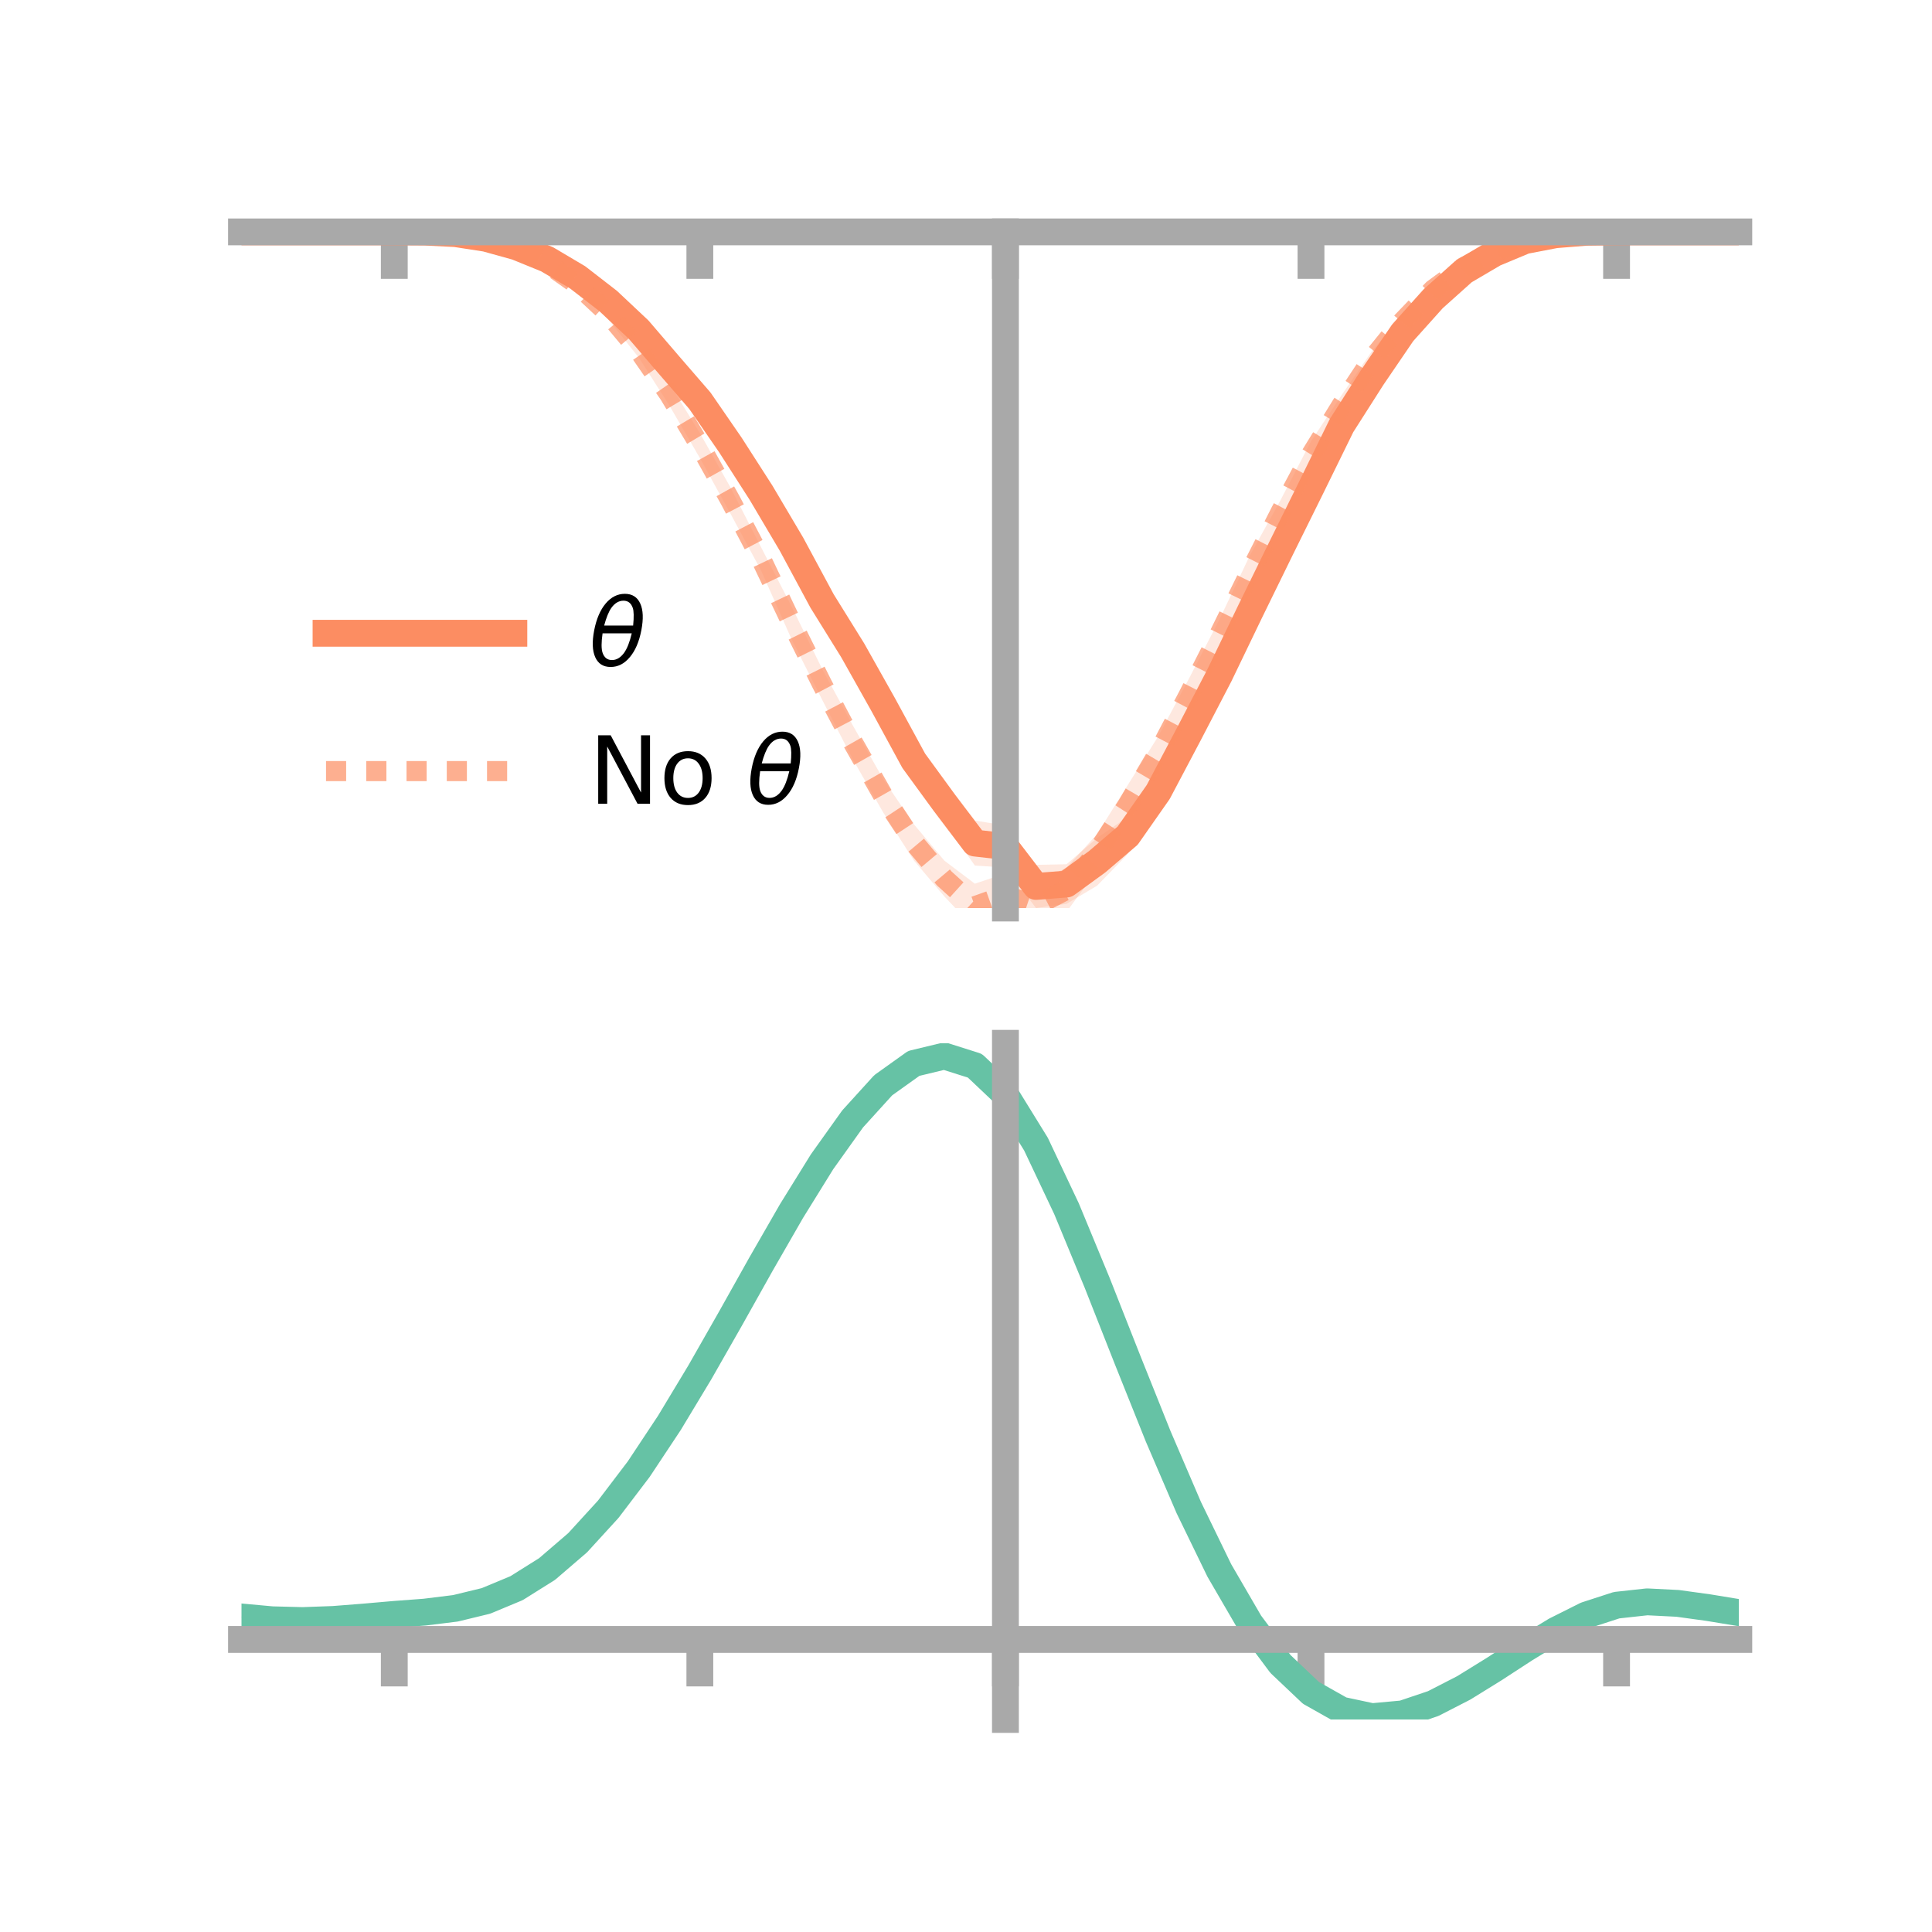 <?xml version="1.0" encoding="utf-8" standalone="no"?>
<!DOCTYPE svg PUBLIC "-//W3C//DTD SVG 1.1//EN"
  "http://www.w3.org/Graphics/SVG/1.1/DTD/svg11.dtd">
<!-- Created with matplotlib (https://matplotlib.org/) -->
<svg height="144pt" version="1.1" viewBox="0 0 144 144" width="144pt" xmlns="http://www.w3.org/2000/svg" xmlns:xlink="http://www.w3.org/1999/xlink">
 <defs>
  <style type="text/css">*{stroke-linecap:butt;stroke-linejoin:round;}</style>
 </defs>
 <g id="figure_1">
  <g id="patch_1">
   <path d="M 0 144 
L 144 144 
L 144 0 
L 0 0 
z
" style="fill:none;"/>
  </g>
  <g id="axes_1">
   <g id="patch_2">
    <path d="M 18 67.68 
L 129.6 67.68 
L 129.6 17.28 
L 18 17.28 
z
" style="fill:none;"/>
   </g>
   <g id="PolyCollection_1">
    <path clip-path="url(#pedb5f654a9)" d="M 18 17.284 
L 18 17.284 
L 20.278 17.284 
L 22.555 17.284 
L 24.833 17.284 
L 27.11 17.284 
L 29.388 17.284 
L 31.665 17.28 
L 33.943 17.338 
L 36.22 17.66 
L 38.498 18.202 
L 40.776 19.091 
L 43.053 20.326 
L 45.331 21.964 
L 47.608 23.988 
L 49.886 26.602 
L 52.163 29.047 
L 54.441 32.24 
L 56.718 35.602 
L 58.996 39.349 
L 61.273 43.839 
L 63.551 47.192 
L 65.829 51.15 
L 68.106 55.193 
L 70.384 58.355 
L 72.661 61.159 
L 74.939 61.528 
L 77.216 64.461 
L 79.494 64.417 
L 81.771 62.455 
L 84.049 60.9 
L 86.327 57.598 
L 88.604 53.385 
L 90.882 48.795 
L 93.159 44.588 
L 95.437 39.859 
L 97.714 35.349 
L 99.992 30.882 
L 102.269 27.395 
L 104.547 24.235 
L 106.824 21.72 
L 109.102 19.918 
L 111.38 18.606 
L 113.657 17.788 
L 115.935 17.412 
L 118.212 17.289 
L 120.49 17.283 
L 122.767 17.284 
L 125.045 17.284 
L 127.322 17.284 
L 129.6 17.284 
L 129.6 17.284 
L 129.6 17.284 
L 127.322 17.284 
L 125.045 17.284 
L 122.767 17.284 
L 120.49 17.285 
L 118.212 17.337 
L 115.935 17.58 
L 113.657 18.079 
L 111.38 19.163 
L 109.102 20.528 
L 106.824 22.808 
L 104.547 25.371 
L 102.269 28.895 
L 99.992 32.551 
L 97.714 37.375 
L 95.437 42.069 
L 93.159 46.647 
L 90.882 51.891 
L 88.604 56.06 
L 86.327 60.466 
L 84.049 63.671 
L 81.771 66.014 
L 79.494 67.367 
L 77.216 67.68 
L 74.939 64.661 
L 72.661 64.514 
L 70.384 61.3 
L 68.106 58.218 
L 65.829 53.888 
L 63.551 49.739 
L 61.273 45.756 
L 58.996 41.785 
L 56.718 37.832 
L 54.441 34.1 
L 52.163 30.682 
L 49.886 27.868 
L 47.608 25.168 
L 45.331 22.91 
L 43.053 21.02 
L 40.776 19.556 
L 38.498 18.587 
L 36.22 17.866 
L 33.943 17.484 
L 31.665 17.318 
L 29.388 17.284 
L 27.11 17.284 
L 24.833 17.284 
L 22.555 17.284 
L 20.278 17.284 
L 18 17.284 
z
" style="fill:#fc8d62;fill-opacity:0.2;"/>
   </g>
   <g id="PolyCollection_2">
    <path clip-path="url(#pedb5f654a9)" d="M 18 17.284 
L 18 17.284 
L 20.278 17.284 
L 22.555 17.284 
L 24.833 17.284 
L 27.11 17.284 
L 29.388 17.284 
L 31.665 17.276 
L 33.943 17.348 
L 36.22 17.679 
L 38.498 18.256 
L 40.776 19.377 
L 43.053 20.878 
L 45.331 22.947 
L 47.608 25.575 
L 49.886 28.576 
L 52.163 32.274 
L 54.441 36.322 
L 56.718 40.77 
L 58.996 45.192 
L 61.273 49.85 
L 63.551 54.045 
L 65.829 58.07 
L 68.106 61.424 
L 70.384 64.145 
L 72.661 65.866 
L 74.939 65.1 
L 77.216 65.776 
L 79.494 64.674 
L 81.771 62.168 
L 84.049 58.524 
L 86.327 54.88 
L 88.604 50.606 
L 90.882 46.187 
L 93.159 41.395 
L 95.437 37.29 
L 97.714 32.891 
L 99.992 29.452 
L 102.269 26.153 
L 104.547 23.441 
L 106.824 21.204 
L 109.102 19.602 
L 111.38 18.561 
L 113.657 17.723 
L 115.935 17.416 
L 118.212 17.289 
L 120.49 17.283 
L 122.767 17.284 
L 125.045 17.284 
L 127.322 17.284 
L 129.6 17.284 
L 129.6 17.284 
L 129.6 17.284 
L 127.322 17.284 
L 125.045 17.284 
L 122.767 17.284 
L 120.49 17.284 
L 118.212 17.34 
L 115.935 17.549 
L 113.657 18.009 
L 111.38 18.959 
L 109.102 20.203 
L 106.824 21.941 
L 104.547 24.445 
L 102.269 27.354 
L 99.992 30.96 
L 97.714 34.919 
L 95.437 39.066 
L 93.159 43.947 
L 90.882 48.403 
L 88.604 52.976 
L 86.327 57.373 
L 84.049 61.47 
L 81.771 64.869 
L 79.494 67.962 
L 77.216 69.223 
L 74.939 68.365 
L 72.661 69.224 
L 70.384 66.812 
L 68.106 64.123 
L 65.829 60.556 
L 63.551 56.57 
L 61.273 52.144 
L 58.996 47.638 
L 56.718 42.508 
L 54.441 38.277 
L 52.163 34.137 
L 49.886 30.216 
L 47.608 26.646 
L 45.331 23.796 
L 43.053 21.609 
L 40.776 19.895 
L 38.498 18.623 
L 36.22 17.951 
L 33.943 17.511 
L 31.665 17.325 
L 29.388 17.284 
L 27.11 17.284 
L 24.833 17.284 
L 22.555 17.284 
L 20.278 17.284 
L 18 17.284 
z
" style="fill:#fc8d62;fill-opacity:0.2;"/>
   </g>
   <g id="matplotlib.axis_1">
    <g id="xtick_1">
     <g id="line2d_1">
      <defs>
       <path d="M 0 0 
L 0 3.5 
" id="me60d07833b" style="stroke:#a9a9a9;stroke-width:2;"/>
      </defs>
      <g>
       <use style="fill:#a9a9a9;stroke:#a9a9a9;stroke-width:2;" x="29.388" xlink:href="#me60d07833b" y="17.284"/>
      </g>
     </g>
    </g>
    <g id="xtick_2">
     <g id="line2d_2">
      <g>
       <use style="fill:#a9a9a9;stroke:#a9a9a9;stroke-width:2;" x="52.163" xlink:href="#me60d07833b" y="17.284"/>
      </g>
     </g>
    </g>
    <g id="xtick_3">
     <g id="line2d_3">
      <g>
       <use style="fill:#a9a9a9;stroke:#a9a9a9;stroke-width:2;" x="74.939" xlink:href="#me60d07833b" y="17.284"/>
      </g>
     </g>
    </g>
    <g id="xtick_4">
     <g id="line2d_4">
      <g>
       <use style="fill:#a9a9a9;stroke:#a9a9a9;stroke-width:2;" x="97.714" xlink:href="#me60d07833b" y="17.284"/>
      </g>
     </g>
    </g>
    <g id="xtick_5">
     <g id="line2d_5">
      <g>
       <use style="fill:#a9a9a9;stroke:#a9a9a9;stroke-width:2;" x="120.49" xlink:href="#me60d07833b" y="17.284"/>
      </g>
     </g>
    </g>
   </g>
   <g id="matplotlib.axis_2"/>
   <g id="line2d_6">
    <path clip-path="url(#pedb5f654a9)" d="M 18 17.284 
L 20.278 17.284 
L 22.555 17.284 
L 24.833 17.284 
L 27.11 17.284 
L 29.388 17.284 
L 31.665 17.299 
L 33.943 17.411 
L 36.22 17.763 
L 38.498 18.395 
L 40.776 19.324 
L 43.053 20.673 
L 45.331 22.437 
L 47.608 24.578 
L 49.886 27.235 
L 52.163 29.865 
L 54.441 33.17 
L 56.718 36.717 
L 58.996 40.567 
L 61.273 44.797 
L 63.551 48.465 
L 65.829 52.519 
L 68.106 56.706 
L 70.384 59.828 
L 72.661 62.836 
L 74.939 63.095 
L 77.216 66.071 
L 79.494 65.892 
L 81.771 64.234 
L 84.049 62.286 
L 86.327 59.032 
L 88.604 54.723 
L 90.882 50.343 
L 93.159 45.617 
L 95.437 40.964 
L 97.714 36.362 
L 99.992 31.716 
L 102.269 28.145 
L 104.547 24.803 
L 106.824 22.264 
L 109.102 20.223 
L 111.38 18.885 
L 113.657 17.934 
L 115.935 17.496 
L 118.212 17.313 
L 120.49 17.284 
L 122.767 17.284 
L 125.045 17.284 
L 127.322 17.284 
L 129.6 17.284 
" style="fill:none;stroke:#fc8d62;stroke-linecap:square;stroke-width:2;"/>
   </g>
   <g id="line2d_7">
    <path clip-path="url(#pedb5f654a9)" d="M 18 17.284 
L 20.278 17.284 
L 22.555 17.284 
L 24.833 17.284 
L 27.11 17.284 
L 29.388 17.284 
L 31.665 17.3 
L 33.943 17.43 
L 36.22 17.815 
L 38.498 18.44 
L 40.776 19.636 
L 43.053 21.243 
L 45.331 23.372 
L 47.608 26.11 
L 49.886 29.396 
L 52.163 33.205 
L 54.441 37.299 
L 56.718 41.639 
L 58.996 46.415 
L 61.273 50.997 
L 63.551 55.307 
L 65.829 59.313 
L 68.106 62.773 
L 70.384 65.478 
L 72.661 67.545 
L 74.939 66.733 
L 77.216 67.5 
L 79.494 66.318 
L 81.771 63.519 
L 84.049 59.997 
L 86.327 56.126 
L 88.604 51.791 
L 90.882 47.295 
L 93.159 42.671 
L 95.437 38.178 
L 97.714 33.905 
L 99.992 30.206 
L 102.269 26.753 
L 104.547 23.943 
L 106.824 21.573 
L 109.102 19.903 
L 111.38 18.76 
L 113.657 17.866 
L 115.935 17.483 
L 118.212 17.315 
L 120.49 17.284 
L 122.767 17.284 
L 125.045 17.284 
L 127.322 17.284 
L 129.6 17.284 
" style="fill:none;stroke:#fc8d62;stroke-dasharray:1.5,1.5;stroke-dashoffset:0;stroke-opacity:0.7;stroke-width:1.5;"/>
   </g>
   <g id="patch_3">
    <path d="M 74.939 67.68 
L 74.939 17.28 
" style="fill:none;stroke:#a9a9a9;stroke-linecap:square;stroke-linejoin:miter;stroke-width:2;"/>
   </g>
   <g id="patch_4">
    <path d="M 129.6 67.68 
L 129.6 17.28 
" style="fill:none;"/>
   </g>
   <g id="patch_5">
    <path d="M 18 17.284 
L 129.6 17.284 
" style="fill:none;stroke:#a9a9a9;stroke-linecap:square;stroke-linejoin:miter;stroke-width:2;"/>
   </g>
   <g id="patch_6">
    <path d="M 18 17.28 
L 129.6 17.28 
" style="fill:none;"/>
   </g>
   <g id="legend_1">
    <g id="line2d_8">
     <path d="M 24.3 47.2 
L 38.3 47.2 
" style="fill:none;stroke:#fc8d62;stroke-linecap:square;stroke-width:2;"/>
    </g>
    <g id="line2d_9"/>
    <g id="text_1">
     <!-- $\theta$ -->
     <g transform="translate(43.9 49.65)scale(0.07 -0.07)">
      <defs>
       <path d="M 45.516 34.672 
L 14.453 34.672 
Q 12.359 20.062 14.5 13.875 
Q 17.188 6.25 24.469 6.25 
Q 31.781 6.25 37.359 13.922 
Q 42.234 20.656 45.516 34.672 
z
M 47.016 42.969 
Q 48.344 56.844 46.625 61.719 
Q 43.953 69.438 36.766 69.438 
Q 29.297 69.438 23.828 61.812 
Q 19.531 55.672 16.156 42.969 
z
M 38.188 76.766 
Q 49.906 76.766 54.594 66.406 
Q 59.281 56.109 55.719 37.844 
Q 52.203 19.625 43.453 9.281 
Q 34.766 -1.125 23.047 -1.125 
Q 11.281 -1.125 6.641 9.281 
Q 2 19.625 5.516 37.844 
Q 9.078 56.109 17.719 66.406 
Q 26.422 76.766 38.188 76.766 
z
" id="DejaVuSans-Oblique-952"/>
      </defs>
      <use transform="translate(0 0.234)" xlink:href="#DejaVuSans-Oblique-952"/>
     </g>
    </g>
    <g id="line2d_10">
     <path d="M 24.3 57.474 
L 38.3 57.474 
" style="fill:none;stroke:#fc8d62;stroke-dasharray:1.5,1.5;stroke-dashoffset:0;stroke-opacity:0.7;stroke-width:1.5;"/>
    </g>
    <g id="line2d_11"/>
    <g id="text_2">
     <!-- No $\theta$ -->
     <g transform="translate(43.9 59.924)scale(0.07 -0.07)">
      <defs>
       <path d="M 9.812 72.906 
L 23.094 72.906 
L 55.422 11.922 
L 55.422 72.906 
L 64.984 72.906 
L 64.984 0 
L 51.703 0 
L 19.391 60.984 
L 19.391 0 
L 9.812 0 
z
" id="DejaVuSans-78"/>
       <path d="M 30.609 48.391 
Q 23.391 48.391 19.188 42.75 
Q 14.984 37.109 14.984 27.297 
Q 14.984 17.484 19.156 11.844 
Q 23.344 6.203 30.609 6.203 
Q 37.797 6.203 41.984 11.859 
Q 46.188 17.531 46.188 27.297 
Q 46.188 37.016 41.984 42.703 
Q 37.797 48.391 30.609 48.391 
z
M 30.609 56 
Q 42.328 56 49.016 48.375 
Q 55.719 40.766 55.719 27.297 
Q 55.719 13.875 49.016 6.219 
Q 42.328 -1.422 30.609 -1.422 
Q 18.844 -1.422 12.172 6.219 
Q 5.516 13.875 5.516 27.297 
Q 5.516 40.766 12.172 48.375 
Q 18.844 56 30.609 56 
z
" id="DejaVuSans-111"/>
       <path id="DejaVuSans-32"/>
      </defs>
      <use transform="translate(0 0.234)" xlink:href="#DejaVuSans-78"/>
      <use transform="translate(74.805 0.234)" xlink:href="#DejaVuSans-111"/>
      <use transform="translate(135.986 0.234)" xlink:href="#DejaVuSans-32"/>
      <use transform="translate(167.773 0.234)" xlink:href="#DejaVuSans-Oblique-952"/>
     </g>
    </g>
   </g>
  </g>
  <g id="axes_2">
   <g id="patch_7">
    <path d="M 18 128.16 
L 129.6 128.16 
L 129.6 77.76 
L 18 77.76 
z
" style="fill:none;"/>
   </g>
   <g id="PolyCollection_3">
    <path clip-path="url(#pb4b628ac30)" d="M 18 120.56 
L 18 120.48 
L 20.278 120.697 
L 22.555 120.757 
L 24.833 120.668 
L 27.11 120.481 
L 29.388 120.274 
L 31.665 120.098 
L 33.943 119.812 
L 36.22 119.253 
L 38.498 118.293 
L 40.776 116.841 
L 43.053 114.846 
L 45.331 112.299 
L 47.608 109.232 
L 49.886 105.713 
L 52.163 101.844 
L 54.441 97.753 
L 56.718 93.595 
L 58.996 89.544 
L 61.273 85.791 
L 63.551 82.533 
L 65.829 79.974 
L 68.106 78.317 
L 70.384 77.76 
L 72.661 78.492 
L 74.939 80.683 
L 77.216 84.424 
L 79.494 89.312 
L 81.771 94.898 
L 84.049 100.762 
L 86.327 106.539 
L 88.604 111.927 
L 90.882 116.694 
L 93.159 120.675 
L 95.437 123.772 
L 97.714 125.954 
L 99.992 127.25 
L 102.269 127.739 
L 104.547 127.537 
L 106.824 126.782 
L 109.102 125.63 
L 111.38 124.245 
L 113.657 122.79 
L 115.935 121.423 
L 118.212 120.298 
L 120.49 119.563 
L 122.767 119.315 
L 125.045 119.434 
L 127.322 119.757 
L 129.6 120.142 
L 129.6 120.247 
L 129.6 120.247 
L 127.322 119.885 
L 125.045 119.58 
L 122.767 119.47 
L 120.49 119.722 
L 118.212 120.467 
L 115.935 121.622 
L 113.657 123.036 
L 111.38 124.544 
L 109.102 125.978 
L 106.824 127.167 
L 104.547 127.945 
L 102.269 128.16 
L 99.992 127.68 
L 97.714 126.405 
L 95.437 124.274 
L 93.159 121.267 
L 90.882 117.414 
L 88.604 112.803 
L 86.327 107.588 
L 84.049 101.991 
L 81.771 96.304 
L 79.494 90.88 
L 77.216 86.131 
L 74.939 82.495 
L 72.661 80.372 
L 70.384 79.665 
L 68.106 80.204 
L 65.829 81.801 
L 63.551 84.262 
L 61.273 87.388 
L 58.996 90.983 
L 56.718 94.856 
L 54.441 98.826 
L 52.163 102.728 
L 49.886 106.416 
L 47.608 109.769 
L 45.331 112.694 
L 43.053 115.13 
L 40.776 117.048 
L 38.498 118.455 
L 36.22 119.393 
L 33.943 119.939 
L 31.665 120.216 
L 29.388 120.382 
L 27.11 120.573 
L 24.833 120.743 
L 22.555 120.817 
L 20.278 120.759 
L 18 120.56 
z
" style="fill:#66c2a5;fill-opacity:0.2;"/>
   </g>
   <g id="matplotlib.axis_3">
    <g id="xtick_6">
     <g id="line2d_12">
      <g>
       <use style="fill:#a9a9a9;stroke:#a9a9a9;stroke-width:2;" x="29.388" xlink:href="#me60d07833b" y="122.195"/>
      </g>
     </g>
    </g>
    <g id="xtick_7">
     <g id="line2d_13">
      <g>
       <use style="fill:#a9a9a9;stroke:#a9a9a9;stroke-width:2;" x="52.163" xlink:href="#me60d07833b" y="122.195"/>
      </g>
     </g>
    </g>
    <g id="xtick_8">
     <g id="line2d_14">
      <g>
       <use style="fill:#a9a9a9;stroke:#a9a9a9;stroke-width:2;" x="74.939" xlink:href="#me60d07833b" y="122.195"/>
      </g>
     </g>
    </g>
    <g id="xtick_9">
     <g id="line2d_15">
      <g>
       <use style="fill:#a9a9a9;stroke:#a9a9a9;stroke-width:2;" x="97.714" xlink:href="#me60d07833b" y="122.195"/>
      </g>
     </g>
    </g>
    <g id="xtick_10">
     <g id="line2d_16">
      <g>
       <use style="fill:#a9a9a9;stroke:#a9a9a9;stroke-width:2;" x="120.49" xlink:href="#me60d07833b" y="122.195"/>
      </g>
     </g>
    </g>
   </g>
   <g id="matplotlib.axis_4"/>
   <g id="line2d_17">
    <path clip-path="url(#pb4b628ac30)" d="M 18 120.52 
L 20.278 120.728 
L 22.555 120.787 
L 24.833 120.705 
L 27.11 120.527 
L 29.388 120.328 
L 31.665 120.157 
L 33.943 119.875 
L 36.22 119.323 
L 38.498 118.374 
L 40.776 116.945 
L 43.053 114.988 
L 45.331 112.496 
L 47.608 109.5 
L 49.886 106.064 
L 52.163 102.286 
L 54.441 98.289 
L 56.718 94.225 
L 58.996 90.264 
L 61.273 86.589 
L 63.551 83.397 
L 65.829 80.888 
L 68.106 79.261 
L 70.384 78.712 
L 72.661 79.432 
L 74.939 81.589 
L 77.216 85.277 
L 79.494 90.096 
L 81.771 95.601 
L 84.049 101.377 
L 86.327 107.064 
L 88.604 112.365 
L 90.882 117.054 
L 93.159 120.971 
L 95.437 124.023 
L 97.714 126.18 
L 99.992 127.465 
L 102.269 127.95 
L 104.547 127.741 
L 106.824 126.974 
L 109.102 125.804 
L 111.38 124.395 
L 113.657 122.913 
L 115.935 121.523 
L 118.212 120.382 
L 120.49 119.642 
L 122.767 119.392 
L 125.045 119.507 
L 127.322 119.821 
L 129.6 120.195 
" style="fill:none;stroke:#66c2a5;stroke-linecap:square;stroke-width:2;"/>
   </g>
   <g id="patch_8">
    <path d="M 74.939 128.16 
L 74.939 77.76 
" style="fill:none;stroke:#a9a9a9;stroke-linecap:square;stroke-linejoin:miter;stroke-width:2;"/>
   </g>
   <g id="patch_9">
    <path d="M 129.6 128.16 
L 129.6 77.76 
" style="fill:none;"/>
   </g>
   <g id="patch_10">
    <path d="M 18 122.195 
L 129.6 122.195 
" style="fill:none;stroke:#a9a9a9;stroke-linecap:square;stroke-linejoin:miter;stroke-width:2;"/>
   </g>
   <g id="patch_11">
    <path d="M 18 77.76 
L 129.6 77.76 
" style="fill:none;"/>
   </g>
  </g>
 </g>
 <defs>
  <clipPath id="pedb5f654a9">
   <rect height="50.4" width="111.6" x="18" y="17.28"/>
  </clipPath>
  <clipPath id="pb4b628ac30">
   <rect height="50.4" width="111.6" x="18" y="77.76"/>
  </clipPath>
 </defs>
</svg>
